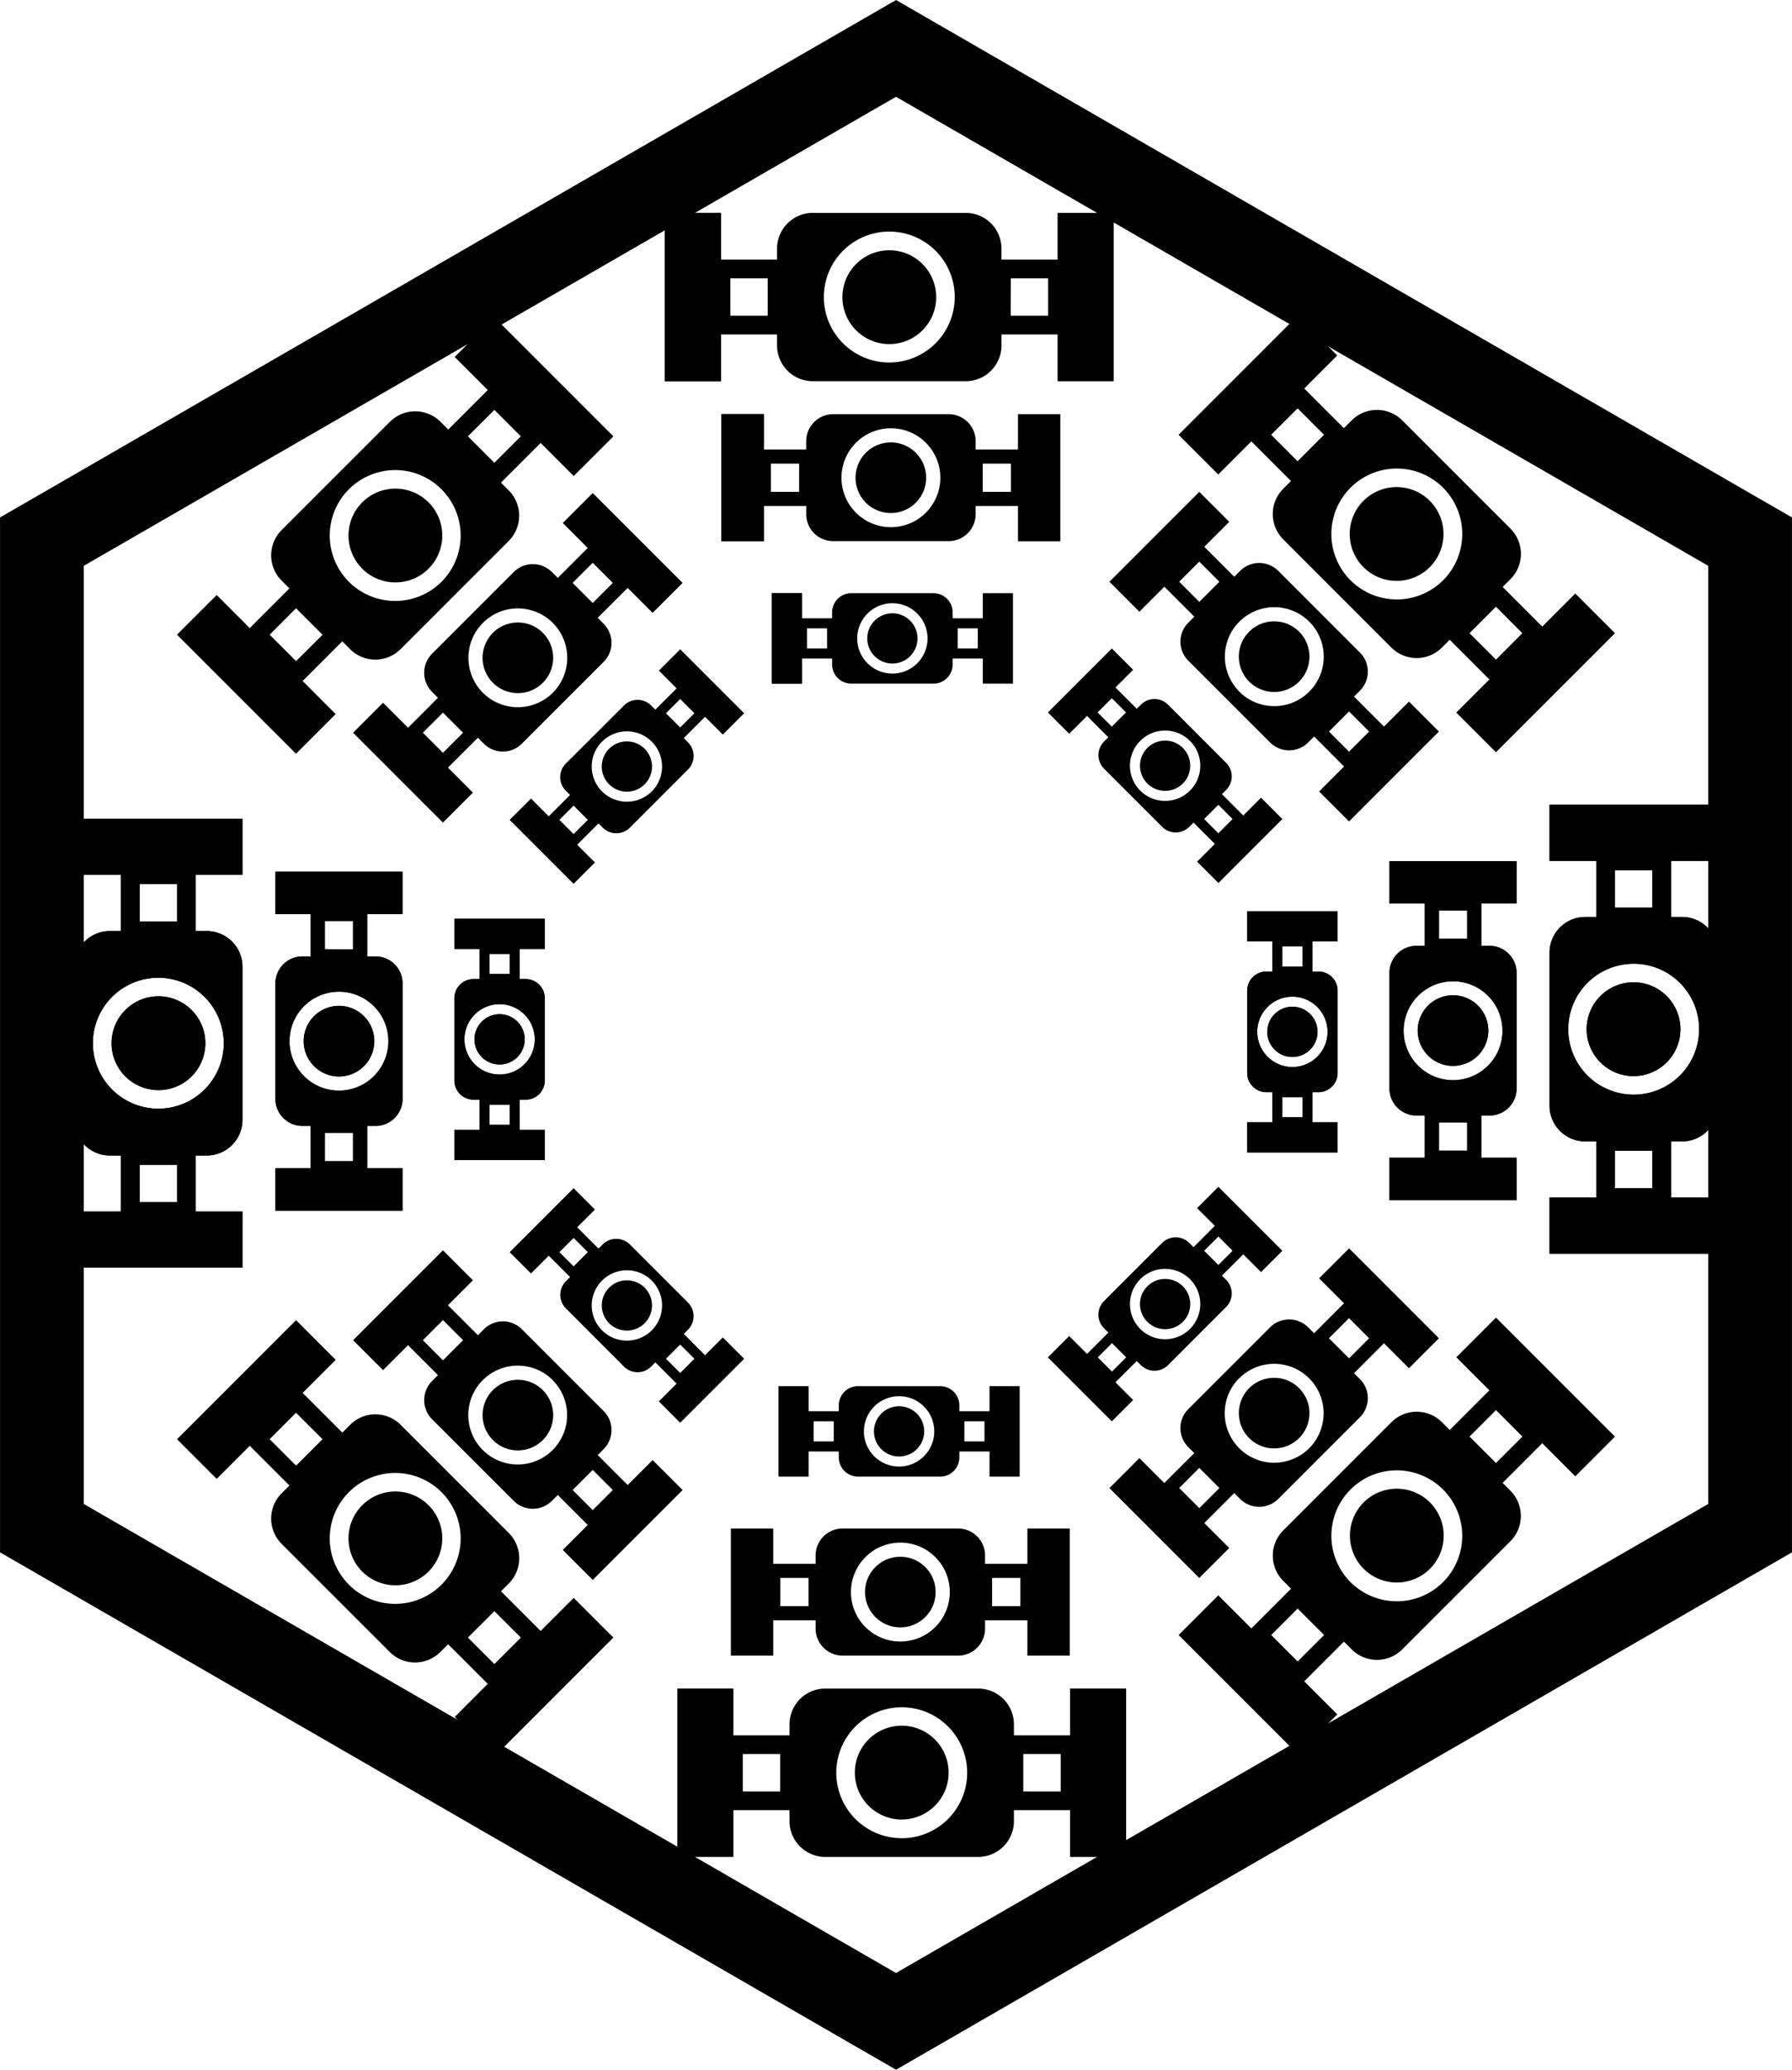 <svg xmlns="http://www.w3.org/2000/svg" viewBox="0 0 535.02 617.78"><g id="Centimane"><path d="M208.08,185l8.49-8.49,8.48,8.49-8.48,8.48Zm8.49-4.25L212.32,185l4.25,4.24,4.24-4.24Z" transform="translate(-13.49 27.89)"/><path d="M176.26,216.82l8.49-8.49,8.48,8.49-8.48,8.48Zm8.49-4.25-4.25,4.25,4.25,4.24,4.24-4.24Z" transform="translate(-13.49 27.89)"/><rect x="218.43" y="165.13" width="9" height="27" transform="translate(493.39 175.2) rotate(135)"/><rect x="173.88" y="209.68" width="9" height="27" transform="translate(448.84 282.75) rotate(135)"/><path d="M182.44,208.14l11,11a5.73,5.73,0,0,0,8.11,0l17.35-17.35a5.75,5.75,0,0,0,0-8.11l-11-11a5.73,5.73,0,0,0-8.11,0L182.44,200A5.72,5.72,0,0,0,182.44,208.14Zm10.79.19a10.5,10.5,0,1,1,14.85,0A10.52,10.52,0,0,1,193.23,208.33Z" transform="translate(-13.49 27.89)"/><path d="M195.35,206.21a7.5,7.5,0,1,0,0-10.61A7.5,7.5,0,0,0,195.35,206.21Z" transform="translate(-13.49 27.89)"/><path d="M216.57,369.18l8.48,8.48-8.48,8.49-8.49-8.49Zm4.24,8.48-4.24-4.24-4.25,4.24,4.25,4.25Z" transform="translate(-13.49 27.89)"/><path d="M184.75,337.36l8.48,8.48-8.48,8.49-8.49-8.49Zm4.24,8.48-4.24-4.24-4.25,4.24,4.25,4.25Z" transform="translate(-13.49 27.89)"/><rect x="218.43" y="370.53" width="9" height="27" transform="translate(95.52 841.11) rotate(-135)"/><rect x="173.88" y="325.98" width="9" height="27" transform="translate(50.98 733.56) rotate(-135)"/><path d="M182.44,362.63,199.78,380a5.73,5.73,0,0,0,8.11,0l11-11a5.75,5.75,0,0,0,0-8.11l-17.35-17.35a5.75,5.75,0,0,0-8.11,0l-11,11A5.73,5.73,0,0,0,182.44,362.63Zm25.64-8.3a10.5,10.5,0,1,1-14.85,0A10.52,10.52,0,0,1,208.08,354.33Z" transform="translate(-13.49 27.89)"/><path d="M195.35,367.06a7.5,7.5,0,1,0,0-10.61A7.52,7.52,0,0,0,195.35,367.06Z" transform="translate(-13.49 27.89)"/><path d="M168.65,298.83v12h-12v-12Zm-3,9v-6h-6v6Z" transform="translate(-13.49 27.89)"/><path d="M168.65,253.83v12h-12v-12Zm-3,9v-6h-6v6Z" transform="translate(-13.49 27.89)"/><rect x="158.15" y="300.33" width="9" height="27" transform="translate(-164.67 504.38) rotate(-90)"/><rect x="158.15" y="237.33" width="9" height="27" transform="translate(-101.67 441.38) rotate(-90)"/><path d="M149.15,270.06V294.6a5.74,5.74,0,0,0,5.74,5.73h15.53a5.73,5.73,0,0,0,5.73-5.73V270.06a5.73,5.73,0,0,0-5.73-5.73H154.89A5.74,5.74,0,0,0,149.15,270.06Zm24,12.27a10.5,10.5,0,1,1-10.5-10.5A10.51,10.51,0,0,1,173.15,282.33Z" transform="translate(-13.49 27.89)"/><path d="M155.15,282.33a7.5,7.5,0,1,0,7.5-7.5A7.51,7.51,0,0,0,155.15,282.33Z" transform="translate(-13.49 27.89)"/><path d="M168.65,298.83v12h-12v-12Zm-3,9v-6h-6v6Z" transform="translate(-13.49 27.89)"/><path d="M168.65,253.83v12h-12v-12Zm-3,9v-6h-6v6Z" transform="translate(-13.49 27.89)"/><rect x="158.15" y="300.33" width="9" height="27" transform="translate(-164.67 504.38) rotate(-90)"/><rect x="158.15" y="237.33" width="9" height="27" transform="translate(-101.67 441.38) rotate(-90)"/><path d="M149.15,270.06V294.6a5.74,5.74,0,0,0,5.74,5.73h15.53a5.73,5.73,0,0,0,5.73-5.73V270.06a5.73,5.73,0,0,0-5.73-5.73H154.89A5.74,5.74,0,0,0,149.15,270.06Zm24,12.27a10.5,10.5,0,1,1-10.5-10.5A10.51,10.51,0,0,1,173.15,282.33Z" transform="translate(-13.49 27.89)"/><path d="M155.15,282.33a7.5,7.5,0,1,0,7.5-7.5A7.51,7.51,0,0,0,155.15,282.33Z" transform="translate(-13.49 27.89)"/><path d="M368.77,345.43l8.48-8.49,8.49,8.49-8.49,8.48Zm8.48-4.24L373,345.43l4.24,4.24,4.25-4.24Z" transform="translate(-13.49 27.89)"/><path d="M337,377.25l8.48-8.49,8.49,8.49-8.49,8.48Zm8.48-4.24-4.24,4.24,4.24,4.24,4.25-4.24Z" transform="translate(-13.49 27.89)"/><rect x="379.12" y="325.56" width="9" height="27" transform="translate(881.14 335.45) rotate(135)"/><rect x="334.57" y="370.11" width="9" height="27" transform="translate(836.59 443) rotate(135)"/><path d="M362.22,379.56l17.34-17.35a5.73,5.73,0,0,0,0-8.11l-11-11a5.73,5.73,0,0,0-8.11,0l-17.35,17.35a5.74,5.74,0,0,0,0,8.1l11,11A5.73,5.73,0,0,0,362.22,379.56Zm-8.3-25.65a10.5,10.5,0,1,1,0,14.85A10.52,10.52,0,0,1,353.92,353.91Z" transform="translate(-13.49 27.89)"/><path d="M366.65,366.64a7.5,7.5,0,1,0-10.61,0A7.51,7.51,0,0,0,366.65,366.64Z" transform="translate(-13.49 27.89)"/><path d="M298.42,393.34h12v12h-12Zm9,3h-6v6h6Z" transform="translate(-13.49 27.89)"/><path d="M253.42,393.34h12v12h-12Zm9,3h-6v6h6Z" transform="translate(-13.49 27.89)"/><rect x="308.92" y="385.84" width="9" height="27" transform="translate(613.35 826.57) rotate(180)"/><rect x="245.92" y="385.84" width="9" height="27" transform="translate(487.35 826.57) rotate(180)"/><path d="M269.65,412.84h24.54a5.74,5.74,0,0,0,5.73-5.73V391.57a5.74,5.74,0,0,0-5.73-5.73H269.65a5.74,5.74,0,0,0-5.73,5.73v15.54A5.74,5.74,0,0,0,269.65,412.84Zm12.27-24a10.5,10.5,0,1,1-10.5,10.5A10.51,10.51,0,0,1,281.92,388.84Z" transform="translate(-13.49 27.89)"/><path d="M281.92,406.84a7.5,7.5,0,1,0-7.5-7.5A7.5,7.5,0,0,0,281.92,406.84Z" transform="translate(-13.49 27.89)"/><path d="M345.43,193.24,337,184.75l8.48-8.48,8.49,8.48Zm-4.24-8.49,4.24,4.24,4.25-4.24-4.25-4.24Z" transform="translate(-13.49 27.89)"/><path d="M377.25,225.06l-8.48-8.49,8.48-8.48,8.49,8.48ZM373,216.57l4.24,4.24,4.25-4.24-4.25-4.24Z" transform="translate(-13.49 27.89)"/><rect x="334.57" y="164.89" width="9" height="27" transform="translate(211.96 -159.62) rotate(45)"/><rect x="379.12" y="209.43" width="9" height="27" transform="translate(256.51 -178.07) rotate(45)"/><path d="M379.56,199.79l-17.34-17.35a5.73,5.73,0,0,0-8.11,0l-11,11a5.74,5.74,0,0,0,0,8.1l17.35,17.35a5.73,5.73,0,0,0,8.11,0l11-11A5.73,5.73,0,0,0,379.56,199.79Zm-25.64,8.3a10.5,10.5,0,1,1,14.85,0A10.52,10.52,0,0,1,353.92,208.09Z" transform="translate(-13.49 27.89)"/><path d="M366.65,195.36a7.5,7.5,0,1,0,0,10.6A7.5,7.5,0,0,0,366.65,195.36Z" transform="translate(-13.49 27.89)"/><path d="M393.35,263.59v-12h12v12Zm3-9v6h6v-6Z" transform="translate(-13.49 27.89)"/><path d="M393.35,308.59v-12h12v12Zm3-9v6h6v-6Z" transform="translate(-13.49 27.89)"/><rect x="394.85" y="235.09" width="9" height="27" transform="translate(634.44 -122.87) rotate(90)"/><rect x="394.85" y="298.09" width="9" height="27" transform="translate(697.44 -59.87) rotate(90)"/><path d="M412.85,292.35V267.82a5.73,5.73,0,0,0-5.74-5.73H391.58a5.72,5.72,0,0,0-5.73,5.73v24.53a5.73,5.73,0,0,0,5.73,5.74h15.53A5.74,5.74,0,0,0,412.85,292.35Zm-24-12.26a10.5,10.5,0,1,1,10.5,10.5A10.51,10.51,0,0,1,388.85,280.09Z" transform="translate(-13.49 27.89)"/><path d="M406.85,280.09a7.5,7.5,0,1,0-7.5,7.5A7.51,7.51,0,0,0,406.85,280.09Z" transform="translate(-13.49 27.89)"/><path d="M393.35,263.59v-12h12v12Zm3-9v6h6v-6Z" transform="translate(-13.49 27.89)"/><path d="M393.35,308.59v-12h12v12Zm3-9v6h6v-6Z" transform="translate(-13.49 27.89)"/><rect x="394.85" y="235.09" width="9" height="27" transform="translate(634.44 -122.87) rotate(90)"/><rect x="394.85" y="298.09" width="9" height="27" transform="translate(697.44 -59.87) rotate(90)"/><path d="M412.85,292.35V267.82a5.73,5.73,0,0,0-5.74-5.73H391.58a5.72,5.72,0,0,0-5.73,5.73v24.53a5.73,5.73,0,0,0,5.73,5.74h15.53A5.74,5.74,0,0,0,412.85,292.35Zm-24-12.26a10.5,10.5,0,1,1,10.5,10.5A10.51,10.51,0,0,1,388.85,280.09Z" transform="translate(-13.49 27.89)"/><path d="M406.85,280.09a7.5,7.5,0,1,0-7.5,7.5A7.51,7.51,0,0,0,406.85,280.09Z" transform="translate(-13.49 27.89)"/><path d="M263.42,168.66h-12v-12h12Zm-9-3h6v-6h-6Z" transform="translate(-13.49 27.89)"/><path d="M308.42,168.66h-12v-12h12Zm-9-3h6v-6h-6Z" transform="translate(-13.49 27.89)"/><rect x="230.43" y="177.05" width="9" height="27"/><rect x="293.43" y="177.05" width="9" height="27"/><path d="M292.19,149.16H267.65a5.74,5.74,0,0,0-5.73,5.73v15.54a5.74,5.74,0,0,0,5.73,5.73h24.54a5.74,5.74,0,0,0,5.73-5.73V154.89A5.74,5.74,0,0,0,292.19,149.16Zm-12.27,24a10.5,10.5,0,1,1,10.5-10.5A10.51,10.51,0,0,1,279.92,173.16Z" transform="translate(-13.49 27.89)"/><path d="M279.92,155.16a7.5,7.5,0,1,0,7.5,7.5A7.51,7.51,0,0,0,279.92,155.16Z" transform="translate(-13.49 27.89)"/><rect x="230.43" y="177.05" width="9" height="27"/><path d="M178.53,146.09l11.92-11.92,11.93,11.92L190.45,158Zm11.92-6-6,6,6,6,6-6Z" transform="translate(-13.49 27.89)"/><path d="M133.82,190.81l11.92-11.93,11.92,11.93-11.92,11.92Zm11.92-6-6,6,6,6,6-6Z" transform="translate(-13.49 27.89)"/><rect x="193.07" y="118.18" width="12.65" height="37.94" transform="translate(423.88 121.03) rotate(135)"/><rect x="130.47" y="180.78" width="12.65" height="37.94" transform="translate(361.28 272.16) rotate(135)"/><path d="M142.49,178.62l15.44,15.43a8,8,0,0,0,11.39,0l24.38-24.37a8.06,8.06,0,0,0,0-11.4l-15.43-15.43a8.06,8.06,0,0,0-11.4,0l-24.38,24.38A8.06,8.06,0,0,0,142.49,178.62Zm15.17.26a14.75,14.75,0,1,1,20.87,0A14.77,14.77,0,0,1,157.66,178.88Z" transform="translate(-13.49 27.89)"/><path d="M160.65,175.9a10.54,10.54,0,1,0,0-14.9A10.54,10.54,0,0,0,160.65,175.9Z" transform="translate(-13.49 27.89)"/><path d="M190.45,404.91l11.93,11.93-11.93,11.92-11.92-11.92Zm6,11.93-6-6-6,6,6,6Z" transform="translate(-13.49 27.89)"/><path d="M145.74,360.2l11.92,11.92-11.92,11.93-11.92-11.93Zm6,11.92-6-6-6,6,6,6Z" transform="translate(-13.49 27.89)"/><rect x="193.07" y="406.81" width="12.65" height="37.94" transform="translate(25.83 895.74) rotate(-135)"/><rect x="130.47" y="344.21" width="12.65" height="37.94" transform="translate(-36.77 744.61) rotate(-135)"/><path d="M142.49,395.71l24.38,24.37a8.06,8.06,0,0,0,11.4,0l15.43-15.43a8.06,8.06,0,0,0,0-11.4l-24.38-24.37a8,8,0,0,0-11.39,0l-15.44,15.43A8.08,8.08,0,0,0,142.49,395.71Zm36-11.66a14.75,14.75,0,1,1-20.87,0A14.77,14.77,0,0,1,178.53,384.05Z" transform="translate(-13.49 27.89)"/><path d="M160.65,401.93a10.54,10.54,0,1,0,0-14.9A10.54,10.54,0,0,0,160.65,401.93Z" transform="translate(-13.49 27.89)"/><path d="M123.13,306.06v16.86H106.26V306.06Zm-4.22,12.64v-8.43h-8.43v8.43Z" transform="translate(-13.49 27.89)"/><path d="M123.13,242.82v16.86H106.26V242.82Zm-4.22,12.65V247h-8.43v8.43Z" transform="translate(-13.49 27.89)"/><rect x="108.37" y="308.16" width="12.65" height="37.94" transform="translate(-225.93 469.72) rotate(-90)"/><rect x="108.37" y="219.63" width="12.65" height="37.94" transform="translate(-137.4 381.19) rotate(-90)"/><path d="M95.72,265.63v34.48a8.05,8.05,0,0,0,8.06,8.05h21.83a8.05,8.05,0,0,0,8.06-8.05V265.63a8.05,8.05,0,0,0-8.06-8.05H103.78A8.05,8.05,0,0,0,95.72,265.63Zm33.73,17.24a14.76,14.76,0,1,1-14.75-14.76A14.76,14.76,0,0,1,129.45,282.87Z" transform="translate(-13.49 27.89)"/><path d="M104.16,282.87a10.54,10.54,0,1,0,10.54-10.54A10.55,10.55,0,0,0,104.16,282.87Z" transform="translate(-13.49 27.89)"/><path d="M123.13,306.06v16.86H106.26V306.06Zm-4.22,12.64v-8.43h-8.43v8.43Z" transform="translate(-13.49 27.89)"/><path d="M123.13,242.82v16.86H106.26V242.82Zm-4.22,12.65V247h-8.43v8.43Z" transform="translate(-13.49 27.89)"/><rect x="108.37" y="308.16" width="12.65" height="37.94" transform="translate(-225.93 469.72) rotate(-90)"/><rect x="108.37" y="219.63" width="12.65" height="37.94" transform="translate(-137.4 381.19) rotate(-90)"/><path d="M95.72,265.63v34.48a8.05,8.05,0,0,0,8.06,8.05h21.83a8.05,8.05,0,0,0,8.06-8.05V265.63a8.05,8.05,0,0,0-8.06-8.05H103.78A8.05,8.05,0,0,0,95.72,265.63Zm33.73,17.24a14.76,14.76,0,1,1-14.75-14.76A14.76,14.76,0,0,1,129.45,282.87Z" transform="translate(-13.49 27.89)"/><path d="M104.16,282.87a10.54,10.54,0,1,0,10.54-10.54A10.55,10.55,0,0,0,104.16,282.87Z" transform="translate(-13.49 27.89)"/><path d="M404.34,371.54l11.92-11.93,11.92,11.93-11.92,11.92Zm11.92-6-6,6,6,6,6-6Z" transform="translate(-13.49 27.89)"/><path d="M359.62,416.25l11.93-11.92,11.92,11.92-11.92,11.93Zm11.93-6-6,6,6,6,6-6Z" transform="translate(-13.49 27.89)"/><rect x="418.88" y="343.62" width="12.65" height="37.94" transform="translate(968.77 346.22) rotate(135)"/><rect x="356.28" y="406.22" width="12.65" height="37.94" transform="translate(906.17 497.35) rotate(135)"/><path d="M395.13,419.5l24.38-24.38a8.06,8.06,0,0,0,0-11.39l-15.44-15.44a8.06,8.06,0,0,0-11.39,0L368.3,392.67a8,8,0,0,0,0,11.39l15.43,15.44A8.08,8.08,0,0,0,395.13,419.5Zm-11.66-36a14.76,14.76,0,1,1,0,20.87A14.78,14.78,0,0,1,383.47,383.46Z" transform="translate(-13.49 27.89)"/><path d="M401.35,401.35a10.54,10.54,0,1,0-14.9,0A10.56,10.56,0,0,0,401.35,401.35Z" transform="translate(-13.49 27.89)"/><path d="M305.48,438.87h16.86v16.86H305.48Zm12.65,4.21h-8.44v8.43h8.44Z" transform="translate(-13.49 27.89)"/><path d="M242.24,438.87h16.87v16.86H242.24Zm12.65,4.21h-8.43v8.43h8.43Z" transform="translate(-13.49 27.89)"/><rect x="320.23" y="428.33" width="12.65" height="37.94" transform="translate(639.62 922.49) rotate(180)"/><rect x="231.7" y="428.33" width="12.65" height="37.94" transform="translate(462.56 922.49) rotate(180)"/><path d="M265.06,466.27h34.47a8.06,8.06,0,0,0,8.06-8.06V436.38a8.05,8.05,0,0,0-8.06-8.05H265.06a8.05,8.05,0,0,0-8.06,8.05v21.83A8.06,8.06,0,0,0,265.06,466.27Zm17.23-33.73a14.76,14.76,0,1,1-14.75,14.76A14.78,14.78,0,0,1,282.29,432.54Z" transform="translate(-13.49 27.89)"/><path d="M282.29,457.84a10.54,10.54,0,1,0-10.54-10.54A10.55,10.55,0,0,0,282.29,457.84Z" transform="translate(-13.49 27.89)"/><path d="M371.55,157.67l-11.93-11.92,11.93-11.93,11.92,11.93Zm-6-11.92,6,6,6-6-6-6Z" transform="translate(-13.49 27.89)"/><path d="M416.26,202.39l-11.92-11.93,11.92-11.92,11.92,11.92Zm-6-11.93,6,6,6-6-6-6Z" transform="translate(-13.49 27.89)"/><rect x="356.28" y="117.83" width="12.65" height="37.94" transform="translate(189.45 -188.44) rotate(45)"/><rect x="418.88" y="180.43" width="12.65" height="37.94" transform="translate(252.05 -214.37) rotate(45)"/><path d="M419.51,166.88,395.13,142.5a8.08,8.08,0,0,0-11.4,0L368.3,157.94a8,8,0,0,0,0,11.39l24.38,24.38a8.06,8.06,0,0,0,11.39,0l15.44-15.44A8.06,8.06,0,0,0,419.51,166.88Zm-36,11.66a14.76,14.76,0,1,1,20.87,0A14.78,14.78,0,0,1,383.47,178.54Z" transform="translate(-13.49 27.89)"/><path d="M401.35,160.65a10.54,10.54,0,1,0,0,14.91A10.54,10.54,0,0,0,401.35,160.65Z" transform="translate(-13.49 27.89)"/><path d="M438.87,256.53V239.67h16.87v16.86Zm4.22-12.65v8.43h8.43v-8.43Z" transform="translate(-13.49 27.89)"/><path d="M438.87,319.76V302.9h16.87v16.86Zm4.22-12.64v8.43h8.43v-8.43Z" transform="translate(-13.49 27.89)"/><rect x="440.98" y="216.48" width="12.65" height="37.94" transform="translate(669.26 -183.96) rotate(90)"/><rect x="440.98" y="305.01" width="12.65" height="37.94" transform="translate(757.79 -95.43) rotate(90)"/><path d="M466.28,297V262.48a8.06,8.06,0,0,0-8.06-8.06H436.39a8.06,8.06,0,0,0-8.06,8.06V297a8.06,8.06,0,0,0,8.06,8.06h21.83A8.06,8.06,0,0,0,466.28,297Zm-33.73-17.24a14.76,14.76,0,1,1,14.75,14.76A14.77,14.77,0,0,1,432.55,279.71Z" transform="translate(-13.49 27.89)"/><path d="M457.84,279.71a10.54,10.54,0,1,0-10.54,10.54A10.54,10.54,0,0,0,457.84,279.71Z" transform="translate(-13.49 27.89)"/><path d="M438.87,256.53V239.67h16.87v16.86Zm4.22-12.65v8.43h8.43v-8.43Z" transform="translate(-13.49 27.89)"/><path d="M438.87,319.76V302.9h16.87v16.86Zm4.22-12.64v8.43h8.43v-8.43Z" transform="translate(-13.49 27.89)"/><rect x="440.98" y="216.48" width="12.65" height="37.94" transform="translate(669.26 -183.96) rotate(90)"/><rect x="440.98" y="305.01" width="12.65" height="37.94" transform="translate(757.79 -95.43) rotate(90)"/><path d="M466.28,297V262.48a8.06,8.06,0,0,0-8.06-8.06H436.39a8.06,8.06,0,0,0-8.06,8.06V297a8.06,8.06,0,0,0,8.06,8.06h21.83A8.06,8.06,0,0,0,466.28,297Zm-33.73-17.24a14.76,14.76,0,1,1,14.75,14.76A14.77,14.77,0,0,1,432.55,279.71Z" transform="translate(-13.49 27.89)"/><path d="M457.84,279.71a10.54,10.54,0,1,0-10.54,10.54A10.54,10.54,0,0,0,457.84,279.71Z" transform="translate(-13.49 27.89)"/><path d="M256.3,123.13H239.43V106.27H256.3Zm-12.65-4.21h8.43v-8.43h-8.43Z" transform="translate(-13.49 27.89)"/><path d="M319.53,123.13H302.67V106.27h16.86Zm-12.64-4.21h8.43v-8.43h-8.43Z" transform="translate(-13.49 27.89)"/><rect x="215.4" y="123.62" width="12.65" height="37.94"/><rect x="303.93" y="123.62" width="12.65" height="37.94"/><path d="M296.72,95.73H262.25a8.06,8.06,0,0,0-8.06,8.06v21.83a8.05,8.05,0,0,0,8.06,8h34.47a8.05,8.05,0,0,0,8.06-8V103.79A8.06,8.06,0,0,0,296.72,95.73Zm-17.24,33.73a14.76,14.76,0,1,1,14.76-14.76A14.77,14.77,0,0,1,279.48,129.46Z" transform="translate(-13.49 27.89)"/><path d="M279.48,104.16A10.54,10.54,0,1,0,290,114.7,10.55,10.55,0,0,0,279.48,104.16Z" transform="translate(-13.49 27.89)"/><rect x="215.4" y="123.62" width="12.65" height="37.94"/><path d="M145.3,102.34l15.79-15.79,15.79,15.79-15.79,15.79Zm15.79-7.89-7.9,7.89,7.9,7.9,7.89-7.9Z" transform="translate(-13.49 27.89)"/><path d="M86.08,161.56l15.79-15.79,15.79,15.79-15.79,15.79Zm15.79-7.9L94,161.56l7.89,7.89,7.9-7.89Z" transform="translate(-13.49 27.89)"/><rect x="164.56" y="65.37" width="16.75" height="50.25" transform="translate(345.71 60.1) rotate(135)"/><rect x="81.66" y="148.28" width="16.75" height="50.25" transform="translate(262.81 260.24) rotate(135)"/><path d="M97.57,145.41,118,165.86a10.67,10.67,0,0,0,15.08,0l32.29-32.29a10.68,10.68,0,0,0,0-15.09L145,98a10.68,10.68,0,0,0-15.09,0L97.57,130.33A10.67,10.67,0,0,0,97.57,145.41Zm20.09.36a19.54,19.54,0,1,1,27.64,0A19.59,19.59,0,0,1,117.66,145.77Z" transform="translate(-13.49 27.89)"/><path d="M121.61,141.82a14,14,0,1,0,0-19.74A14,14,0,0,0,121.61,141.82Z" transform="translate(-13.49 27.89)"/><path d="M161.09,445.1l15.79,15.79-15.79,15.79L145.3,460.89ZM169,460.89,161.09,453l-7.9,7.89,7.9,7.9Z" transform="translate(-13.49 27.89)"/><path d="M101.87,385.88l15.79,15.79-15.79,15.8-15.79-15.8Zm7.9,15.79-7.9-7.89L94,401.67l7.89,7.9Z" transform="translate(-13.49 27.89)"/><rect x="164.56" y="447.61" width="16.75" height="50.25" transform="translate(-52.55 957.18) rotate(-135)"/><rect x="81.66" y="364.71" width="16.75" height="50.25" transform="translate(-135.45 757.04) rotate(-135)"/><path d="M97.57,432.91l32.29,32.28a10.66,10.66,0,0,0,15.09,0l20.44-20.44a10.68,10.68,0,0,0,0-15.09L133.1,397.38a10.65,10.65,0,0,0-15.08,0L97.57,417.82A10.68,10.68,0,0,0,97.57,432.91Zm47.73-15.44a19.54,19.54,0,1,1-27.64,0A19.56,19.56,0,0,1,145.3,417.47Z" transform="translate(-13.49 27.89)"/><path d="M121.61,441.15a14,14,0,1,0,0-19.74A14,14,0,0,0,121.61,441.15Z" transform="translate(-13.49 27.89)"/><path d="M71.93,314.18v22.33H49.59V314.18Zm-5.59,16.75V319.77H55.18v11.16Z" transform="translate(-13.49 27.89)"/><path d="M71.93,230.44v22.33H49.59V230.44Zm-5.59,16.75V236H55.18v11.17Z" transform="translate(-13.49 27.89)"/><rect x="52.39" y="316.97" width="16.75" height="50.25" transform="translate(-294.83 430.75) rotate(-90)"/><rect x="52.39" y="199.73" width="16.75" height="50.25" transform="translate(-177.59 313.51) rotate(-90)"/><path d="M35.64,260.65v45.66A10.66,10.66,0,0,0,46.31,317h28.9a10.66,10.66,0,0,0,10.67-10.66V260.65A10.67,10.67,0,0,0,75.21,250H46.31A10.67,10.67,0,0,0,35.64,260.65ZM80.3,283.48a19.54,19.54,0,1,1-19.54-19.54A19.57,19.57,0,0,1,80.3,283.48Z" transform="translate(-13.49 27.89)"/><path d="M46.8,283.48a14,14,0,1,0,14-14A14,14,0,0,0,46.8,283.48Z" transform="translate(-13.49 27.89)"/><path d="M71.93,314.18v22.33H49.59V314.18Zm-5.59,16.75V319.77H55.18v11.16Z" transform="translate(-13.49 27.89)"/><path d="M71.93,230.44v22.33H49.59V230.44Zm-5.59,16.75V236H55.18v11.17Z" transform="translate(-13.49 27.89)"/><rect x="52.39" y="316.97" width="16.75" height="50.25" transform="translate(-294.83 430.75) rotate(-90)"/><rect x="52.39" y="199.73" width="16.75" height="50.25" transform="translate(-177.59 313.51) rotate(-90)"/><path d="M35.64,260.65v45.66A10.66,10.66,0,0,0,46.31,317h28.9a10.66,10.66,0,0,0,10.67-10.66V260.65A10.67,10.67,0,0,0,75.21,250H46.31A10.67,10.67,0,0,0,35.64,260.65ZM80.3,283.48a19.54,19.54,0,1,1-19.54-19.54A19.57,19.57,0,0,1,80.3,283.48Z" transform="translate(-13.49 27.89)"/><path d="M46.8,283.48a14,14,0,1,0,14-14A14,14,0,0,0,46.8,283.48Z" transform="translate(-13.49 27.89)"/><path d="M444.34,400.9l15.79-15.79,15.79,15.79-15.79,15.79ZM460.13,393l-7.9,7.89,7.9,7.9,7.89-7.9Z" transform="translate(-13.49 27.89)"/><path d="M385.12,460.12l15.79-15.79,15.79,15.79-15.79,15.79Zm15.79-7.9-7.89,7.9,7.89,7.89,7.9-7.89Z" transform="translate(-13.49 27.89)"/><rect x="463.6" y="363.93" width="16.75" height="50.25" transform="translate(1067.32 358.32) rotate(135)"/><rect x="380.69" y="446.84" width="16.75" height="50.25" transform="translate(984.42 558.47) rotate(135)"/><path d="M432.14,464.42l32.29-32.29a10.68,10.68,0,0,0,0-15.09L444,396.6a10.68,10.68,0,0,0-15.09,0l-32.29,32.29a10.67,10.67,0,0,0,0,15.08l20.44,20.45A10.68,10.68,0,0,0,432.14,464.42ZM416.7,416.69a19.54,19.54,0,1,1,0,27.64A19.57,19.57,0,0,1,416.7,416.69Z" transform="translate(-13.49 27.89)"/><path d="M440.39,440.38a14,14,0,1,0-19.74,0A14,14,0,0,0,440.39,440.38Z" transform="translate(-13.49 27.89)"/><path d="M313.42,490.06h22.33V512.4H313.42Zm16.75,5.59H319v11.16h11.17Z" transform="translate(-13.49 27.89)"/><path d="M229.67,490.06H252V512.4H229.67Zm16.75,5.59H235.26v11.16h11.16Z" transform="translate(-13.49 27.89)"/><rect x="332.96" y="476.11" width="16.75" height="50.25" transform="translate(669.18 1030.35) rotate(180)"/><rect x="215.72" y="476.11" width="16.75" height="50.25" transform="translate(434.69 1030.35) rotate(180)"/><path d="M259.88,526.35h45.66a10.67,10.67,0,0,0,10.67-10.67v-28.9a10.67,10.67,0,0,0-10.67-10.67H259.88a10.67,10.67,0,0,0-10.67,10.67v28.9A10.67,10.67,0,0,0,259.88,526.35Zm22.83-44.66a19.54,19.54,0,1,1-19.54,19.54A19.56,19.56,0,0,1,282.71,481.69Z" transform="translate(-13.49 27.89)"/><path d="M282.71,515.19a14,14,0,1,0-14-14A14,14,0,0,0,282.71,515.19Z" transform="translate(-13.49 27.89)"/><path d="M400.91,117.67l-15.79-15.79,15.79-15.79,15.79,15.79ZM393,101.88l7.89,7.9,7.9-7.9L400.91,94Z" transform="translate(-13.49 27.89)"/><path d="M460.13,176.89,444.34,161.1l15.79-15.79,15.79,15.79Zm-7.9-15.79,7.9,7.89L468,161.1l-7.89-7.9Z" transform="translate(-13.49 27.89)"/><rect x="380.69" y="64.92" width="16.75" height="50.25" transform="translate(164.13 -220.85) rotate(45)"/><rect x="463.6" y="147.82" width="16.75" height="50.25" transform="translate(247.03 -255.19) rotate(45)"/><path d="M464.43,129.87,432.14,97.58a10.68,10.68,0,0,0-15.09,0L396.61,118a10.68,10.68,0,0,0,0,15.09L428.9,165.4a10.67,10.67,0,0,0,15.08,0L464.43,145A10.68,10.68,0,0,0,464.43,129.87ZM416.7,145.31a19.54,19.54,0,1,1,27.64,0A19.57,19.57,0,0,1,416.7,145.31Z" transform="translate(-13.49 27.89)"/><path d="M440.39,121.62a14,14,0,1,0,0,19.74A14,14,0,0,0,440.39,121.62Z" transform="translate(-13.49 27.89)"/><path d="M490.07,248.59V226.26h22.34v22.33Zm5.59-16.75V243h11.16V231.84Z" transform="translate(-13.49 27.89)"/><path d="M490.07,332.34V310h22.34v22.34Zm5.59-16.75v11.16h11.16V315.59Z" transform="translate(-13.49 27.89)"/><rect x="492.87" y="195.55" width="16.75" height="50.25" transform="translate(708.42 -252.67) rotate(90)"/><rect x="492.87" y="312.8" width="16.75" height="50.25" transform="translate(825.67 -135.43) rotate(90)"/><path d="M526.36,302.13V256.47a10.67,10.67,0,0,0-10.67-10.67h-28.9a10.67,10.67,0,0,0-10.67,10.67v45.66a10.66,10.66,0,0,0,10.67,10.66h28.9A10.66,10.66,0,0,0,526.36,302.13ZM481.7,279.3a19.54,19.54,0,1,1,19.54,19.54A19.56,19.56,0,0,1,481.7,279.3Z" transform="translate(-13.49 27.89)"/><path d="M515.2,279.3a14,14,0,1,0-14,14A14,14,0,0,0,515.2,279.3Z" transform="translate(-13.49 27.89)"/><path d="M490.07,248.59V226.26h22.34v22.33Zm5.59-16.75V243h11.16V231.84Z" transform="translate(-13.49 27.89)"/><path d="M490.07,332.34V310h22.34v22.34Zm5.59-16.75v11.16h11.16V315.59Z" transform="translate(-13.49 27.89)"/><rect x="492.87" y="195.55" width="16.75" height="50.25" transform="translate(708.42 -252.67) rotate(90)"/><rect x="492.87" y="312.8" width="16.75" height="50.25" transform="translate(825.67 -135.43) rotate(90)"/><path d="M526.36,302.13V256.47a10.67,10.67,0,0,0-10.67-10.67h-28.9a10.67,10.67,0,0,0-10.67,10.67v45.66a10.66,10.66,0,0,0,10.67,10.66h28.9A10.66,10.66,0,0,0,526.36,302.13ZM481.7,279.3a19.54,19.54,0,1,1,19.54,19.54A19.56,19.56,0,0,1,481.7,279.3Z" transform="translate(-13.49 27.89)"/><path d="M515.2,279.3a14,14,0,1,0-14,14A14,14,0,0,0,515.2,279.3Z" transform="translate(-13.49 27.89)"/><path d="M248.29,71.94H226V49.6h22.34Zm-16.75-5.59H242.7V55.19H231.54Z" transform="translate(-13.49 27.89)"/><path d="M332,71.94H309.7V49.6H332Zm-16.75-5.59h11.17V55.19H315.28Z" transform="translate(-13.49 27.89)"/><rect x="198.5" y="63.54" width="16.75" height="50.25"/><rect x="315.75" y="63.54" width="16.75" height="50.25"/><path d="M301.82,35.65H256.16a10.67,10.67,0,0,0-10.67,10.67v28.9a10.67,10.67,0,0,0,10.67,10.67h45.66a10.67,10.67,0,0,0,10.67-10.67V46.32A10.67,10.67,0,0,0,301.82,35.65ZM279,80.31a19.54,19.54,0,1,1,19.54-19.54A19.57,19.57,0,0,1,279,80.31Z" transform="translate(-13.49 27.89)"/><path d="M279,46.81a14,14,0,1,0,14,14A14,14,0,0,0,279,46.81Z" transform="translate(-13.49 27.89)"/><rect x="198.5" y="63.54" width="16.75" height="50.25"/></g><g id="Layer_31" data-name="Layer 31"><path d="M281,1,523.51,141V421L281,561,38.49,421V141L281,1m0-28.87-12.5,7.21L26,119.34l-12.5,7.21v308.9L26,442.66l242.51,140,12.5,7.21,12.5-7.21L536,442.66l12.5-7.21V126.55L536,119.34,293.5-20.68,281-27.89Z" transform="translate(-13.49 27.89)"/></g></svg>